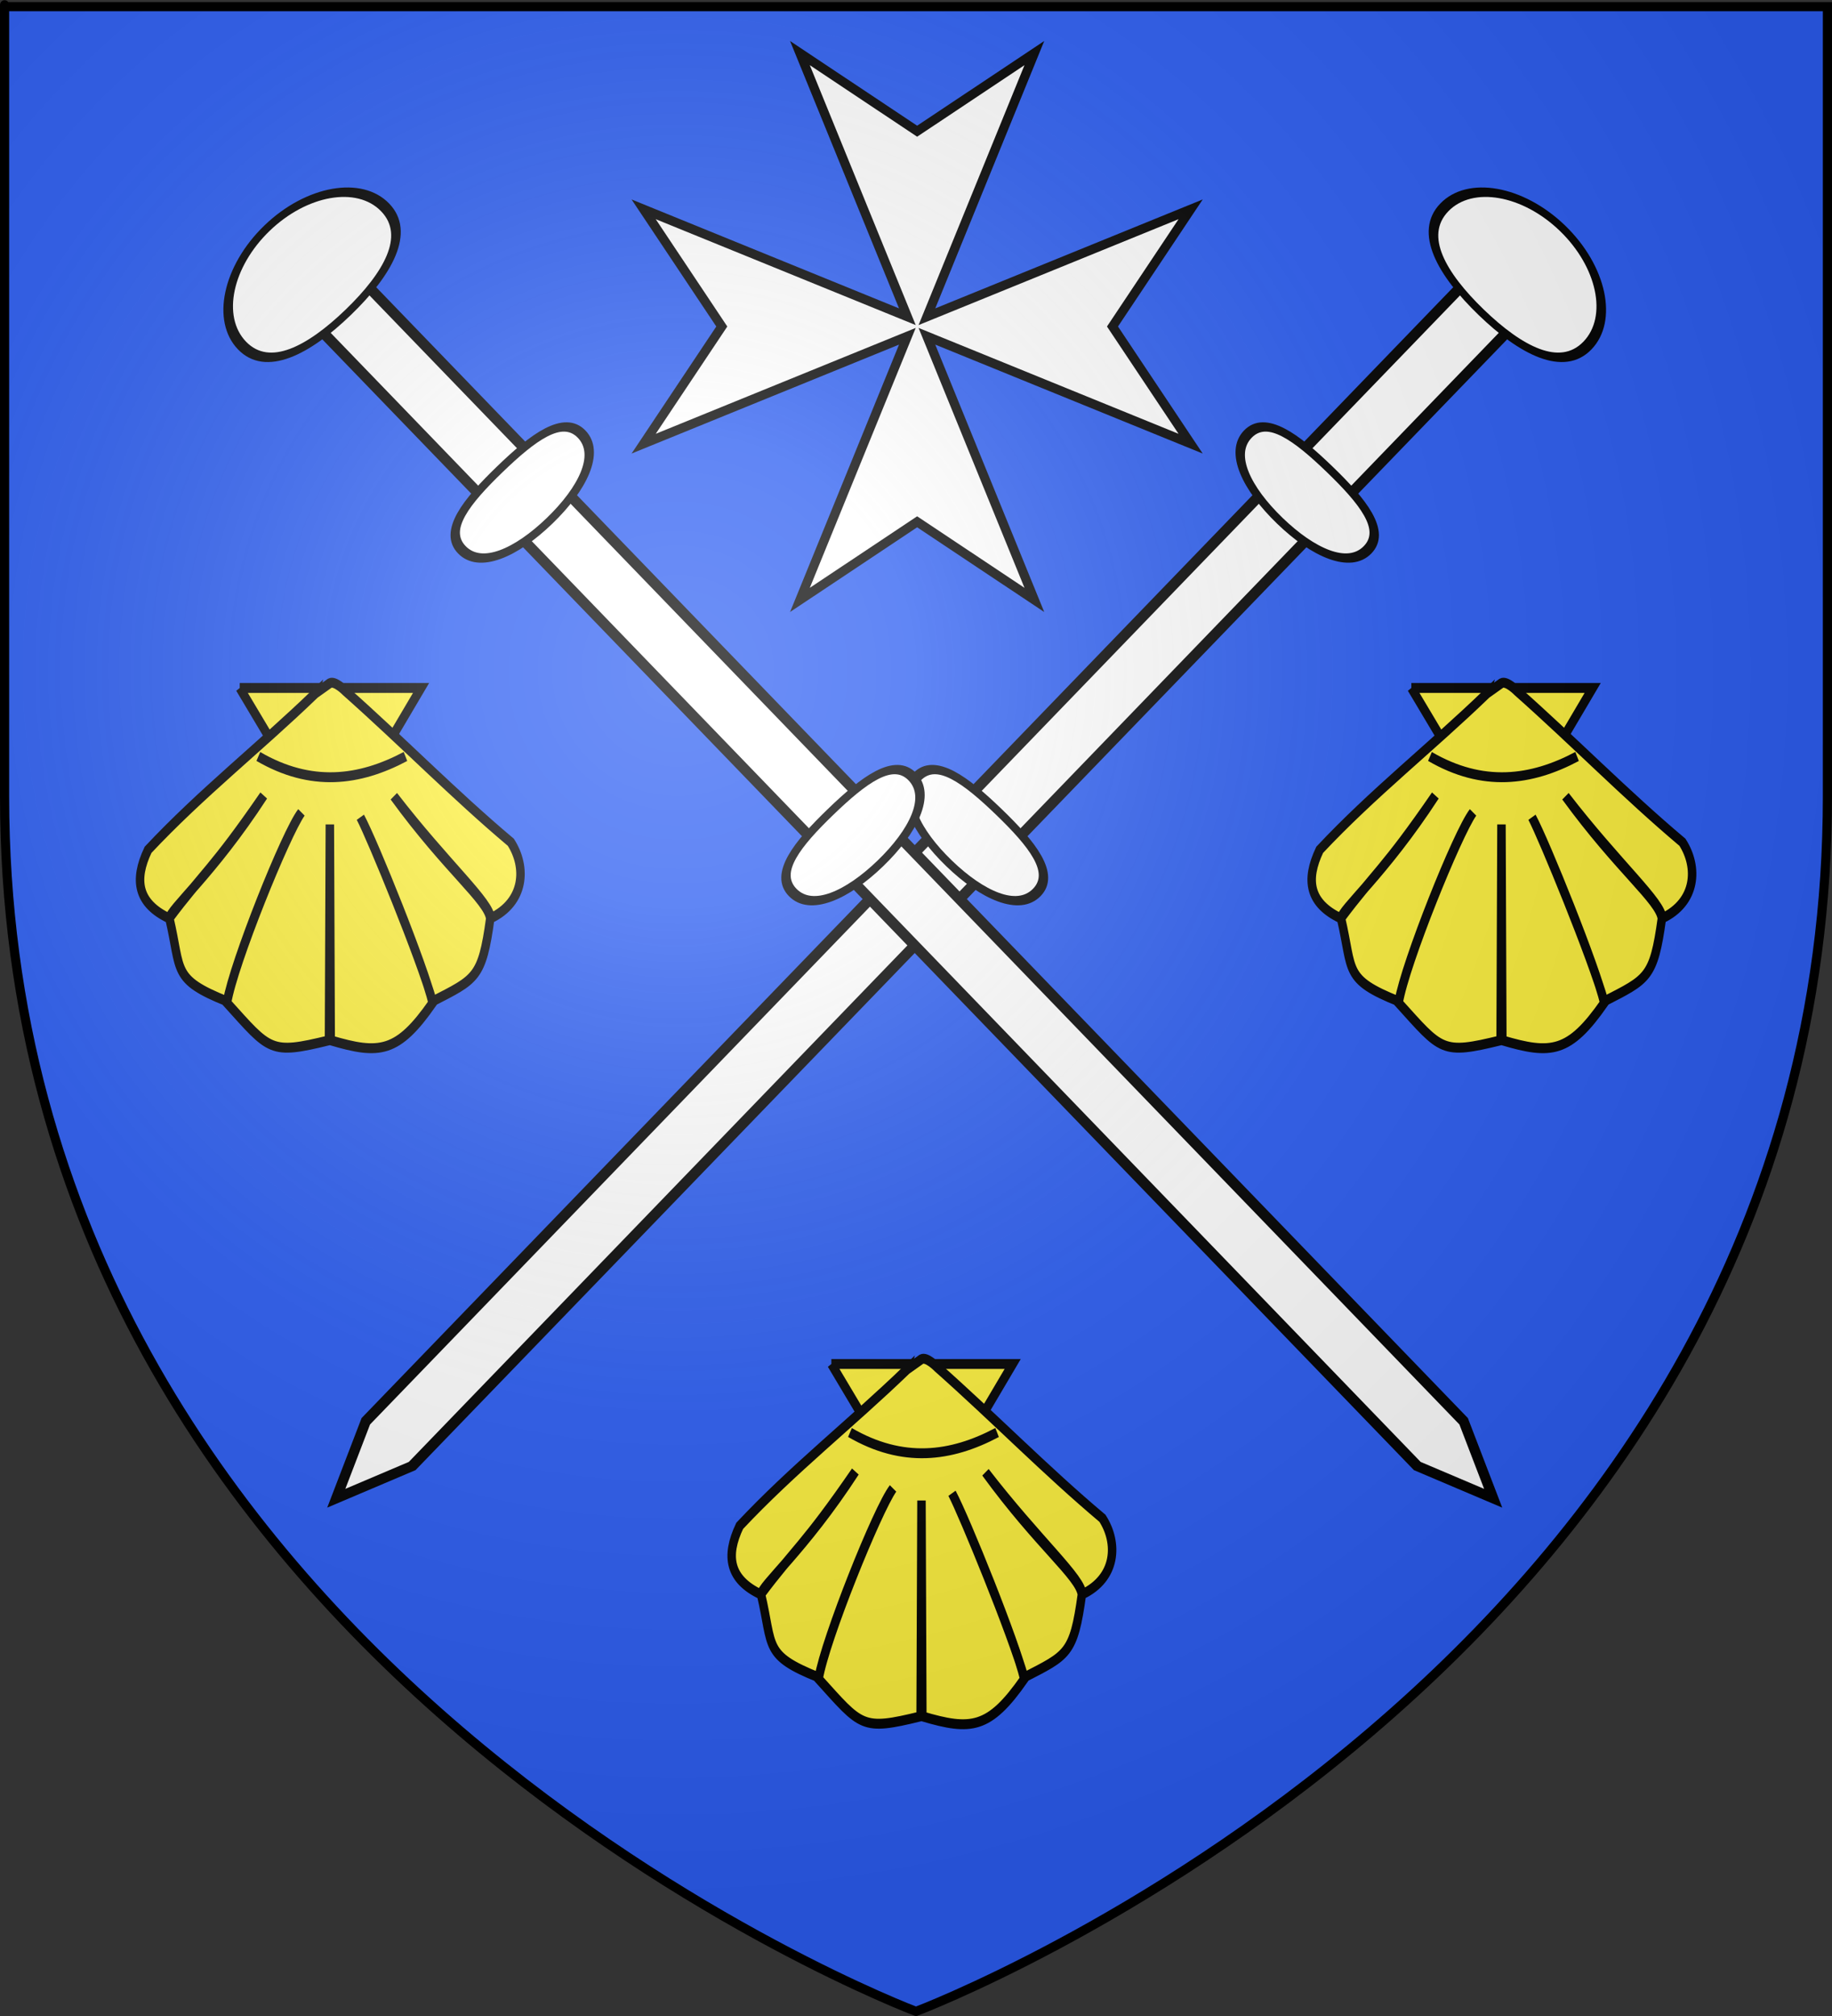 <?xml version="1.0" encoding="UTF-8" standalone="no"?>
<svg
   xmlns:dc="http://purl.org/dc/elements/1.1/"
   xmlns:cc="http://creativecommons.org/ns#"
   xmlns:rdf="http://www.w3.org/1999/02/22-rdf-syntax-ns#"
   xmlns:svg="http://www.w3.org/2000/svg"
   xmlns="http://www.w3.org/2000/svg"
   xmlns:xlink="http://www.w3.org/1999/xlink"
   xmlns:sodipodi="http://sodipodi.sourceforge.net/DTD/sodipodi-0.dtd"
   xmlns:inkscape="http://www.inkscape.org/namespaces/inkscape"
   height="660"
   width="600"
   version="1.0"
   id="svg2"
   sodipodi:version="0.32"
   inkscape:version="0.48.1 r9760"
   sodipodi:docname="Blason ville fr Gramond 12.svg"
   inkscape:export-filename="/Users/olivier/Desktop/Blason Rouge/Blason_Vide_3D.png"
   inkscape:export-xdpi="144"
   inkscape:export-ydpi="144"
   inkscape:output_extension="org.inkscape.output.svg.inkscape">
  <rect width="100%" height="100%" fill="#333333" stroke="none"/>
  <sodipodi:namedview
     inkscape:window-height="667"
     inkscape:window-width="1150"
     inkscape:pageshadow="2"
     inkscape:pageopacity="0.0"
     guidetolerance="10.0"
     gridtolerance="10.0"
     objecttolerance="10.0"
     borderopacity="1.0"
     bordercolor="#666666"
     pagecolor="#ffffff"
     id="base"
     showgrid="false"
     height="660px"
     inkscape:zoom="0.68100076"
     inkscape:cx="300"
     inkscape:cy="329.66161"
     inkscape:window-x="236"
     inkscape:window-y="0"
     inkscape:current-layer="layer1-1"
     showguides="true"
     inkscape:guide-bbox="true"
     inkscape:window-maximized="0">
    <sodipodi:guide
       orientation="1,0"
       position="300,367.107"
       id="guide3232" />
  </sodipodi:namedview>
  <desc
     id="desc4">Flag of Canton of Valais (Wallis)</desc>
  <defs
     id="defs6">
    <linearGradient
       id="linearGradient2893">
      <stop
         style="stop-color:white;stop-opacity:0.314;"
         offset="0"
         id="stop2895" />
      <stop
         id="stop2897"
         offset="0.19"
         style="stop-color:white;stop-opacity:0.251;" />
      <stop
         style="stop-color:#6b6b6b;stop-opacity:0.125;"
         offset="0.6"
         id="stop2901" />
      <stop
         style="stop-color:black;stop-opacity:0.125;"
         offset="1"
         id="stop2899" />
    </linearGradient>
    <radialGradient
       inkscape:collect="always"
       xlink:href="#linearGradient2893"
       id="radialGradient3163"
       gradientUnits="userSpaceOnUse"
       gradientTransform="matrix(1.353,0,0,1.349,-77.629,-85.747)"
       cx="221.445"
       cy="226.331"
       fx="221.445"
       fy="226.331"
       r="300" />
    <inkscape:perspective
       id="perspective2793"
       inkscape:persp3d-origin="372.04724 : 350.78739 : 1"
       inkscape:vp_z="744.09448 : 526.18109 : 1"
       inkscape:vp_y="0 : 1000 : 0"
       inkscape:vp_x="0 : 526.18109 : 1"
       sodipodi:type="inkscape:persp3d" />
    <inkscape:perspective
       id="perspective17"
       inkscape:persp3d-origin="300 : 200 : 1"
       inkscape:vp_z="600 : 300 : 1"
       inkscape:vp_y="0 : 1000 : 0"
       inkscape:vp_x="0 : 300 : 1"
       sodipodi:type="inkscape:persp3d" />
    <inkscape:perspective
       id="perspective11"
       inkscape:persp3d-origin="372.04724 : 350.78739 : 1"
       inkscape:vp_z="744.09448 : 526.18109 : 1"
       inkscape:vp_y="0 : 1000 : 0"
       inkscape:vp_x="0 : 526.18109 : 1"
       sodipodi:type="inkscape:persp3d" />
  </defs>
  <g
     inkscape:groupmode="layer"
     id="layer3"
     inkscape:label="Fond écu"
     style="display:inline">
    <path
       sodipodi:nodetypes="cccccc"
       d="M 300,658.5 C 300,658.5 598.5,546.18 598.5,260.728 C 598.5,-24.723 598.5,2.176 598.5,2.176 L 1.5,2.176 L 1.5,260.728 C 1.5,546.18 300,658.5 300,658.5 z "
       style="fill:#2b5df2;fill-opacity:1;fill-rule:evenodd;stroke:none;stroke-width:1px;stroke-linecap:butt;stroke-linejoin:miter;stroke-opacity:1"
       id="path11122" />
    <g
       id="layer1-5"
       transform="matrix(0.724,0,0,0.825,15.617,17.807)">
      <g
         id="g10963"
         transform="translate(-226.108,-212.891)">
        <g
           id="layer1-1"
           inkscape:label="Calque 1"
           transform="matrix(1.382,0,0,1.212,-704.975,-136.239)">
          <g
             id="g3257"
             transform="matrix(0.985,0.951,-0.719,0.745,1409.558,425.202)"
             style="fill:#ffffff;stroke:#000000;stroke-width:2.52;display:inline;stroke-miterlimit:4;stroke-dasharray:none">
            <path
               sodipodi:nodetypes="cccccc"
               id="rect3250"
               d="m -174.556,130.973 15.409,0 0,508.483 -7.704,24 -7.704,-24 0,-508.483 z"
               style="fill:#ffffff;stroke:#000000;stroke-width:2.52;stroke-miterlimit:4;stroke-dasharray:none"
               inkscape:connector-curvature="0" />
            <path
               transform="matrix(1.001,0,0,0.893,2.194,15.822)"
               style="fill:#ffffff;stroke:#000000;stroke-width:2.665;stroke-miterlimit:4;stroke-dasharray:none"
               d="m -145.097,123.91 c 0,13.113 -10.642,17.652 -23.755,17.652 -13.113,0 -23.755,-4.54 -23.755,-17.652 0,-13.113 10.642,-23.755 23.755,-23.755 13.113,0 23.755,10.642 23.755,23.755 z"
               id="path3252"
               sodipodi:nodetypes="csssc"
               inkscape:connector-curvature="0" />
            <path
               style="fill:#ffffff;stroke:#000000;stroke-width:2.52;stroke-miterlimit:4;stroke-dasharray:none"
               d="m -146.949,221.199 c 0,8.506 -8.916,12.684 -19.903,12.684 -10.986,0 -19.903,-4.178 -19.903,-12.684 0,-8.506 8.916,-9.959 19.903,-9.959 10.986,0 19.903,1.453 19.903,9.959 z"
               id="path3254"
               sodipodi:nodetypes="csssc"
               inkscape:connector-curvature="0" />
            <path
               style="fill:#ffffff;stroke:#000000;stroke-width:2.52;display:inline;stroke-miterlimit:4;stroke-dasharray:none"
               d="m -146.95,371.776 c 0,8.506 -8.916,12.684 -19.903,12.684 -10.986,0 -19.903,-4.178 -19.903,-12.684 0,-8.506 8.916,-9.959 19.903,-9.959 10.986,0 19.903,1.453 19.903,9.959 z"
               id="path12490"
               sodipodi:nodetypes="csssc"
               inkscape:connector-curvature="0" />
          </g>
          <use
             x="0"
             y="0"
             xlink:href="#g3257"
             id="use4277"
             transform="matrix(-1,0,0,1,1915.053,0)"
             width="600"
             height="660" />
          <path
             style="fill:#ffffff;fill-opacity:1;stroke:#000000;stroke-width:3;stroke-miterlimit:4;stroke-opacity:1;stroke-dasharray:none"
             id="path10"
             d="m 868.797,415.52 86.323,-35.169 -35.169,86.323 38.366,-25.577 38.366,25.577 -35.169,-86.323 86.323,35.169 -25.577,-38.366 25.577,-38.366 -86.323,35.169 35.169,-86.323 -38.366,25.577 -38.366,-25.577 35.169,86.323 -86.323,-35.169 25.577,38.366 z"
             inkscape:connector-curvature="0" />
          <g
             id="layer1-6"
             inkscape:label="Calque 1"
             transform="matrix(0.183,0,0,0.214,697.967,449.759)"
             style="fill:#fcef3c;stroke:#000000;stroke-width:15.147;stroke-miterlimit:4;stroke-opacity:1;stroke-dasharray:none">
            <g
               style="fill:#fcef3c;fill-opacity:1;stroke:#000000;stroke-width:3.711;stroke-miterlimit:4;stroke-opacity:1;stroke-dasharray:none;display:inline"
               transform="matrix(4.082,0,0,4.082,-442.476,-370.971)"
               id="g2018">
              <path
                 style="fill:#fcef3c;fill-opacity:1;fill-rule:evenodd;stroke:#000000;stroke-width:3.711;stroke-linecap:butt;stroke-linejoin:miter;stroke-miterlimit:4;stroke-opacity:1;stroke-dasharray:none"
                 d="m 160.088,143.239 39.926,57.313 39.535,-57.313 -40.384,0 -39.078,0 z"
                 id="path1900"
                 sodipodi:nodetypes="ccccc"
                 inkscape:connector-curvature="0" />
              <path
                 style="fill:#fcef3c;fill-opacity:1;fill-rule:evenodd;stroke:#000000;stroke-width:3.711;stroke-linecap:butt;stroke-linejoin:miter;stroke-miterlimit:4;stroke-opacity:1;stroke-dasharray:none"
                 d="m 193.205,145.317 c -24.414,20.159 -49.987,37.339 -73.277,58.592 -6.371,11.439 -4.51,20.095 9.277,25.69 14.759,-16.923 18.769,-17.904 41.384,-46.036 -22.423,29.559 -41.451,42.844 -41.29,46.098 5.381,19.66 0.988,22.705 25.281,31.062 2.901,-14.41 25.627,-63.191 32.518,-70.813 -6.737,8.182 -29.756,56.595 -32.581,71.376 18.946,17.92 18.758,19.451 44.688,14.031 l 0.375,-80.91 0.375,80.91 c 21.424,5.42 29.314,4.79 44.656,-14.031 -3.592,-13.245 -25.625,-59.965 -31.648,-69.574 4.754,7.79 26.431,52.995 31.617,69.012 18.888,-8.358 21.702,-8.699 25.281,-31.062 -1.024,-6.998 -18.883,-18.38 -42.223,-45.815 23.118,25.668 42.651,40.11 42.316,45.753 15.187,-6.163 15.882,-19.269 8.924,-28.525 -25.178,-18.144 -47.188,-37.479 -72.368,-56.59 0,0 -4.642,-4.098 -6.931,-3.041 l -6.375,3.875 z"
                 id="path2792"
                 sodipodi:nodetypes="ccccccccccccccccccccc"
                 inkscape:connector-curvature="0" />
              <path
                 style="fill:#fcef3c;fill-opacity:1;fill-rule:evenodd;stroke:#000000;stroke-width:3.711;stroke-linecap:butt;stroke-linejoin:miter;stroke-miterlimit:4;stroke-opacity:1;stroke-dasharray:none"
                 d="m 168.248,168.921 c 23.134,11.519 44.287,9.173 64.465,0"
                 id="path3686"
                 sodipodi:nodetypes="cc"
                 inkscape:connector-curvature="0" />
            </g>
          </g>
          <use
             x="0"
             y="0"
             xlink:href="#layer1-6"
             id="use5444"
             transform="translate(193.653,221.343)"
             width="600"
             height="660" />
          <use
             x="0"
             y="0"
             xlink:href="#layer1-6"
             id="use5446"
             transform="translate(383.5,0)"
             width="600"
             height="660" />
        </g>
      </g>
    </g>
  </g>
  <g
     inkscape:groupmode="layer"
     id="layer4"
     inkscape:label="Meubles"
     style="display:inline" />
  <g
     inkscape:groupmode="layer"
     id="layer2"
     inkscape:label="Reflet final"
     sodipodi:insensitive="true">
    <path
       sodipodi:nodetypes="cccccc"
       d="M 300,658.5 C 300,658.5 598.5,546.18 598.5,260.728 C 598.5,-24.723 598.5,2.176 598.5,2.176 L 1.5,2.176 L 1.5,260.728 C 1.5,546.18 300,658.5 300,658.5 z "
       style="opacity:1;fill:url(#radialGradient3163);fill-opacity:1;fill-rule:evenodd;stroke:none;stroke-width:1px;stroke-linecap:butt;stroke-linejoin:miter;stroke-opacity:1"
       id="path2875"
       inkscape:export-xdpi="144"
       inkscape:export-ydpi="144" />
  </g>
  <g
     inkscape:groupmode="layer"
     id="layer1"
     inkscape:label="Contour final"
     sodipodi:insensitive="true">
    <path
       sodipodi:nodetypes="cccccc"
       d="M 300,658.5 C 300,658.5 1.5,546.18 1.5,260.728 C 1.5,-24.723 1.5,2.176 1.5,2.176 L 598.5,2.176 L 598.5,260.728 C 598.5,546.18 300,658.5 300,658.5 z "
       style="opacity:1;fill:none;fill-opacity:1;fill-rule:evenodd;stroke:#000000;stroke-width:3;stroke-linecap:butt;stroke-linejoin:miter;stroke-miterlimit:4;stroke-dasharray:none;stroke-opacity:1"
       id="path1411"
       inkscape:export-xdpi="144"
       inkscape:export-ydpi="144" />
  </g>
</svg>
